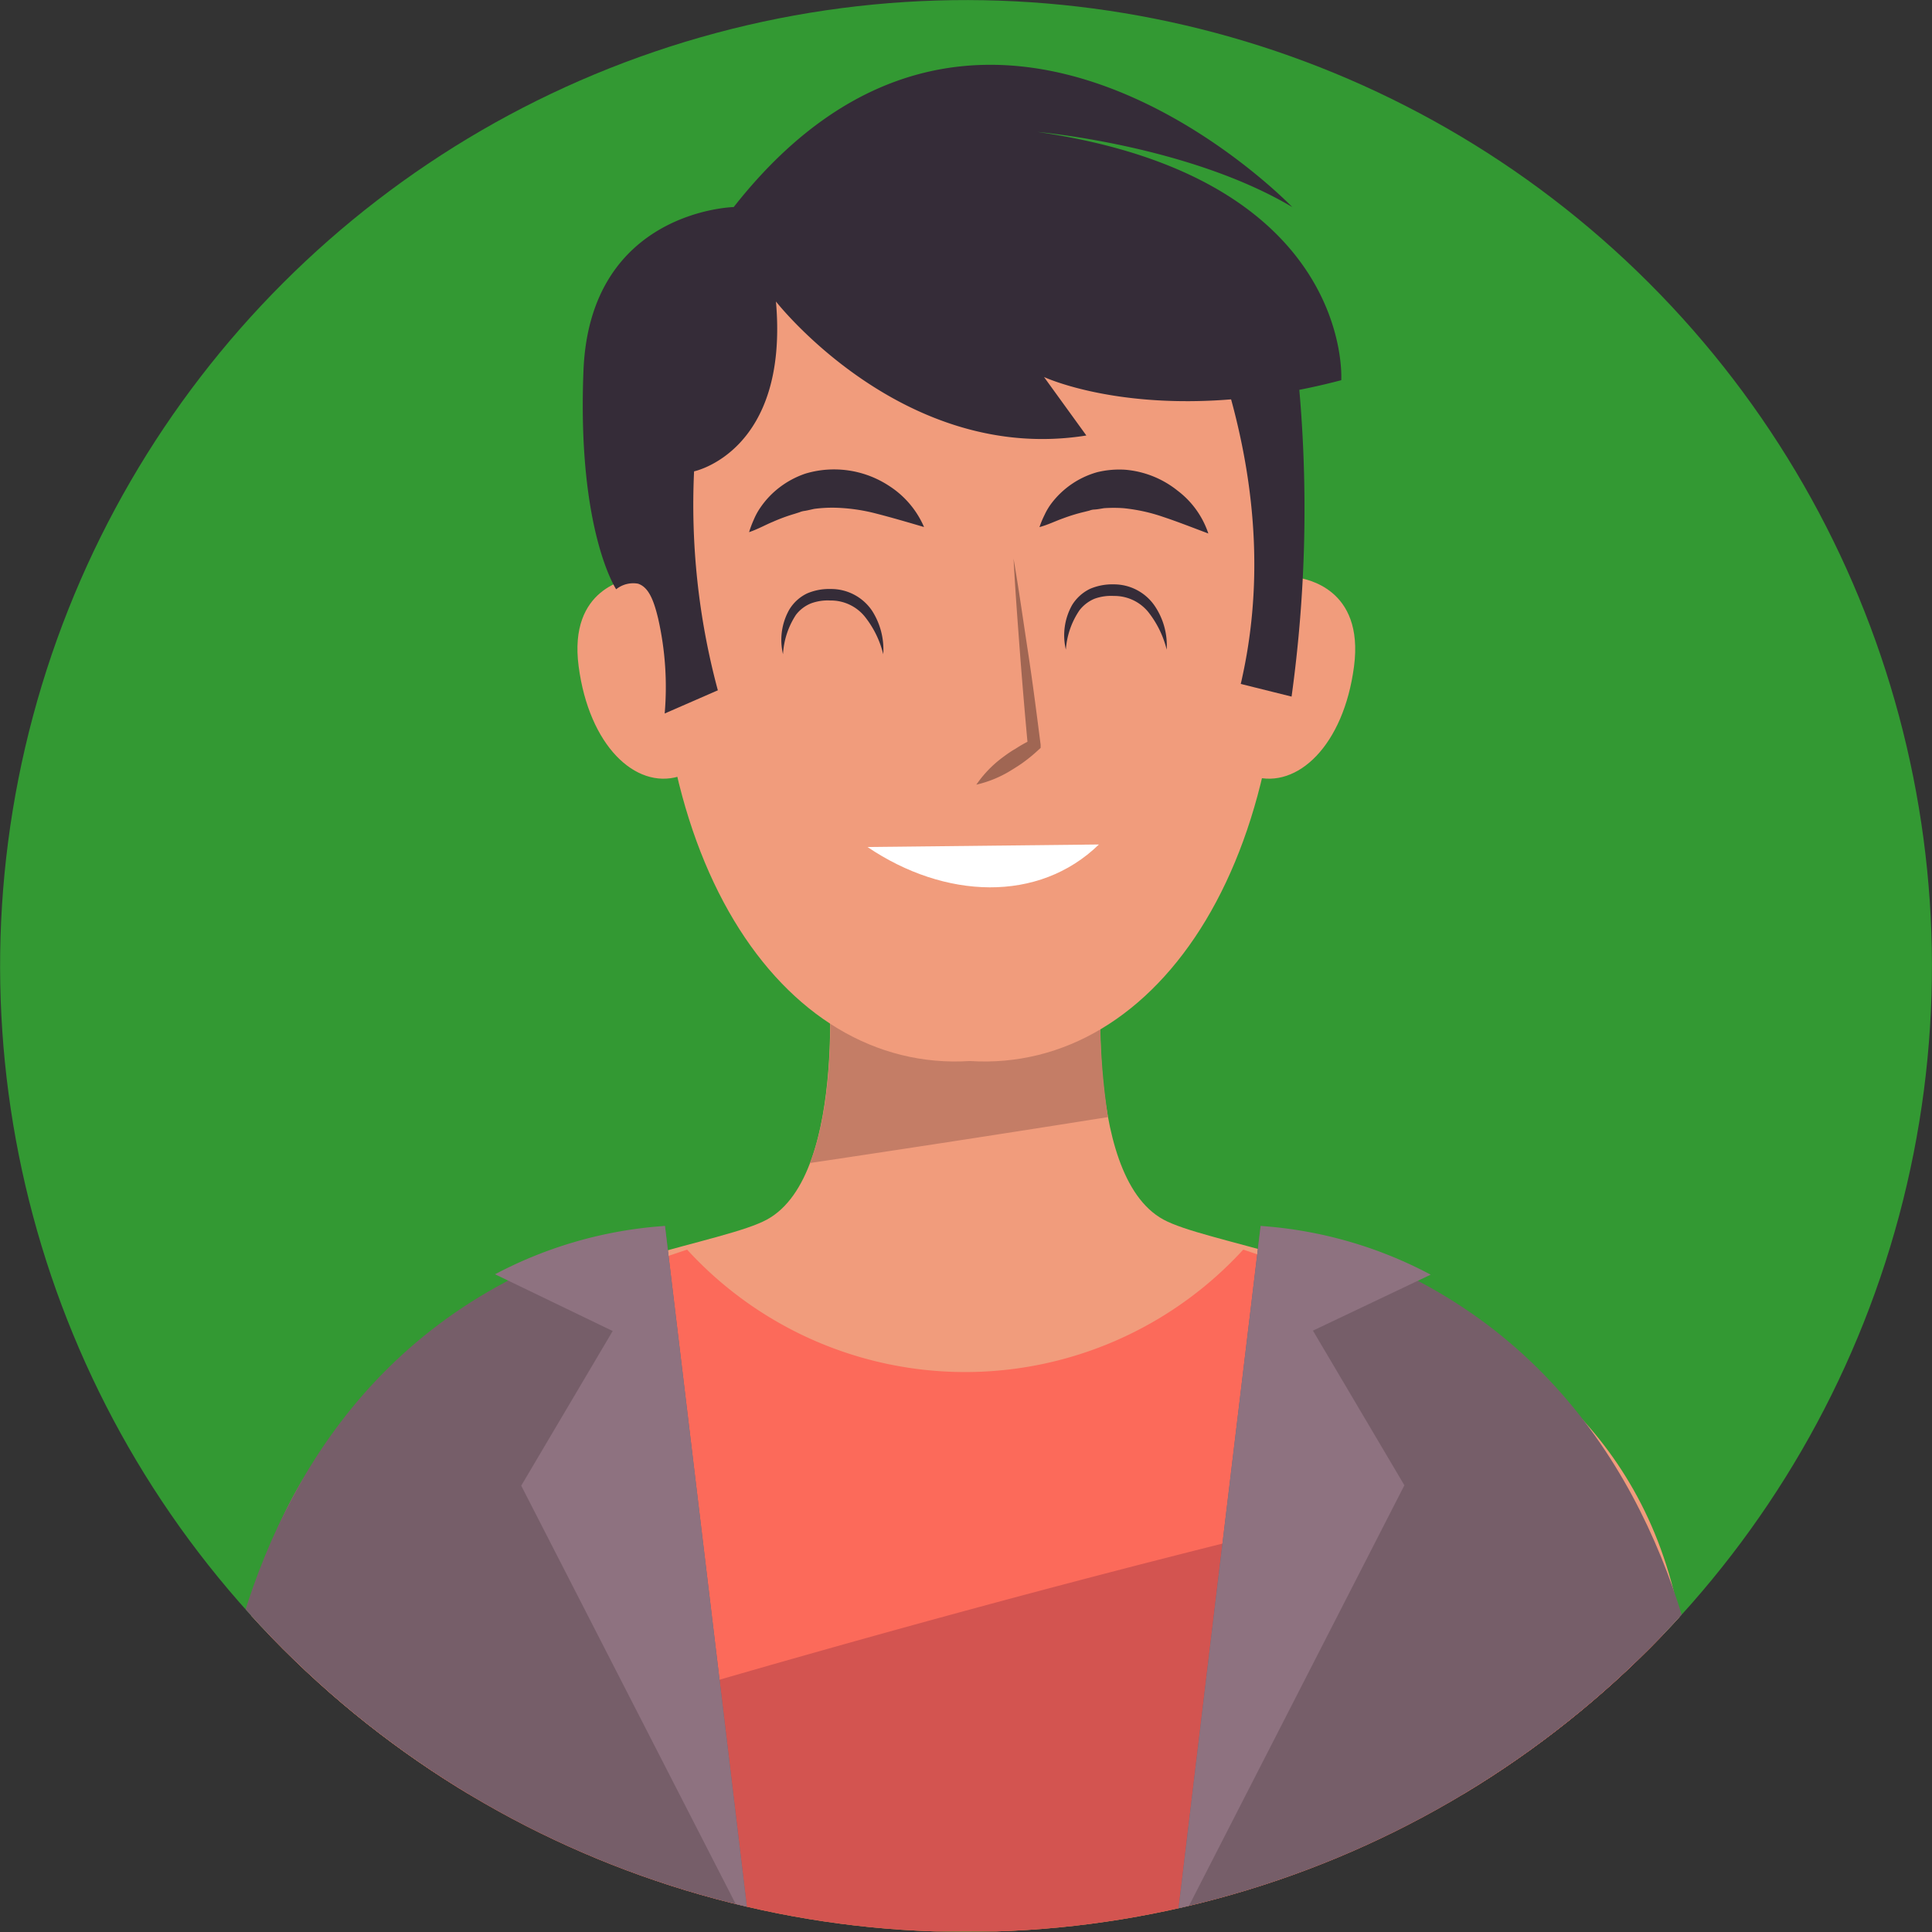 <svg xmlns="http://www.w3.org/2000/svg" xmlns:xlink="http://www.w3.org/1999/xlink" viewBox="0 0 199.86 199.86"><rect x="0" y="0" width="199.86" height="199.86" fill="#333333" stroke="none"/><defs><style>.cls-1{fill:#393;}.cls-2{clip-path:url(#clip-path);}.cls-3{fill:#f19c7c;}.cls-4{fill:#c47d66;}.cls-5{fill:#fc6a5a;}.cls-6{fill:#d35450;}.cls-7{fill:#765e69;}.cls-8{fill:#8e7280;}.cls-9{fill:#a06653;}.cls-10{fill:#fff;}.cls-11{fill:#352c38;}</style><clipPath id="clip-path"><circle class="cls-1" cx="99.93" cy="99.93" r="99.92" transform="translate(-41.39 99.93) rotate(-45)"/></clipPath></defs><g id="Layer_2" data-name="Layer 2"><g id="Layer_1-2" data-name="Layer 1"><circle class="cls-1" cx="99.93" cy="99.93" r="99.92" transform="translate(-41.39 99.93) rotate(-45)"/><g class="cls-2"><path class="cls-3" d="M120.35,126.16c-8.59-4.69-6.25-27.36-6.25-27.36l-12.88.83V98.8l-1.37.41-1.38-.41v.83L85.59,98.8s2.35,22.67-6.25,27.36-59.41,7-53.94,59.4H174.29C179.76,133.19,129,130.85,120.35,126.16Z"/><path class="cls-4" d="M83.79,120.31q15.42-2.3,30.83-4.75a68.92,68.92,0,0,1-.52-16.76l-12.88.83V98.8l-1.37.41-1.38-.41v.83L85.59,98.8S87,112,83.79,120.31Z"/><path class="cls-5" d="M128.61,129.27a39,39,0,0,1-57.53,0c-16.92,5.65-50.16,17.26-45.68,70.53H174.29C178.77,146.53,145.53,134.92,128.61,129.27Z"/><path class="cls-6" d="M25,188.74a108.8,108.8,0,0,0,.37,11.06H174.29c1.94-23.12-3.22-38.38-11.07-48.73C116.75,161.16,70.76,174.31,25,188.74Z"/><path class="cls-7" d="M68.79,126.82l8.78,73H21.48S15.4,137.73,68.79,126.82Z"/><path class="cls-8" d="M68.79,126.82l8.78,73L53.92,153.69l9.46-16-12.17-5.87A43.86,43.86,0,0,1,68.79,126.82Z"/><path class="cls-7" d="M130.41,126.82l-8.78,73h56.09S183.8,137.73,130.41,126.82Z"/><path class="cls-8" d="M130.41,126.82l-8.78,73,23.65-46.17-9.46-16L148,131.86A43.85,43.85,0,0,0,130.41,126.82Z"/><path class="cls-3" d="M74.67,65.61c-2.53-7.86-8.53-6-9.1-5.85s-6.79,1-5.71,9.18,5.85,12.7,10.33,11.39C74.81,79.6,77.22,73.52,74.67,65.61Z"/><path class="cls-3" d="M125.25,65.61c2.54-7.86,8.54-6,9.1-5.85s6.79,1,5.72,9.18-5.86,12.7-10.34,11.39C125.12,79.6,122.71,73.52,125.25,65.61Z"/><path class="cls-3" d="M68.52,53.7c3.14-34.45,29.34-32.52,31.81-32.26,2.47-.26,28.66-2.19,31.8,32.26,3.16,34.67-12.28,57.3-31.8,56.06C80.8,111,65.36,88.37,68.52,53.7Z"/><path class="cls-9" d="M101,81.17a12,12,0,0,1,2.56-2.7c.48-.36,1-.74,1.47-1a13.82,13.82,0,0,1,1.59-.9l-.29.62q-.45-4.85-.82-9.69c-.24-3.23-.49-6.46-.66-9.71.55,3.2,1,6.41,1.49,9.62s.9,6.42,1.31,9.63l0,.33-.32.29A15.39,15.39,0,0,1,106,78.76c-.49.37-1,.68-1.52,1A11.81,11.81,0,0,1,101,81.17Z"/><path class="cls-10" d="M113.68,87.36c-6.23,6.06-15.94,5.67-23.94.26"/><path class="cls-11" d="M125,55.19c-1.73-.65-3.23-1.24-4.68-1.72a18,18,0,0,0-4.11-.9,14.38,14.38,0,0,0-2,0c-.33.05-.66.12-1,.14a1.5,1.5,0,0,0-.51.11l-.52.13a18.12,18.12,0,0,0-2.2.67c-.77.27-1.52.65-2.45.91a10,10,0,0,1,.53-1.27,6.45,6.45,0,0,1,.71-1.19,9,9,0,0,1,4.72-3.22,9.57,9.57,0,0,1,3-.25,10,10,0,0,1,5.33,2.16A9.19,9.19,0,0,1,125,55.19Z"/><path class="cls-11" d="M95.59,54.52c-1.81-.53-3.41-1-4.94-1.39a18.65,18.65,0,0,0-4.35-.61,14.32,14.32,0,0,0-2.06.12c-.34.07-.68.16-1,.21a2,2,0,0,0-.53.14l-.53.17a18,18,0,0,0-2.23.82c-.78.32-1.52.75-2.46,1.07a11.14,11.14,0,0,1,.5-1.32,6.62,6.62,0,0,1,.69-1.25,9,9,0,0,1,2-2.09A9.34,9.34,0,0,1,83.3,49a10.19,10.19,0,0,1,3-.44A10.35,10.35,0,0,1,92,50.28,9.54,9.54,0,0,1,95.59,54.52Z"/><path class="cls-11" d="M91.37,67.68a10.08,10.08,0,0,0-1.93-3.92,4.52,4.52,0,0,0-3.55-1.64,5,5,0,0,0-2,.3,3.72,3.72,0,0,0-1.55,1.18A8.26,8.26,0,0,0,81,67.68a6.38,6.38,0,0,1,.64-4.6,4.34,4.34,0,0,1,1.87-1.7,5.82,5.82,0,0,1,2.45-.45,5.11,5.11,0,0,1,4.26,2.26A7.44,7.44,0,0,1,91.37,67.68Z"/><path class="cls-11" d="M120.69,67.2a10.22,10.22,0,0,0-1.93-3.92,4.52,4.52,0,0,0-3.54-1.63,5,5,0,0,0-2,.29,3.83,3.83,0,0,0-1.55,1.19,8.26,8.26,0,0,0-1.41,4.07,6.4,6.4,0,0,1,.64-4.6,4.44,4.44,0,0,1,1.87-1.69,5.86,5.86,0,0,1,2.45-.46,5.11,5.11,0,0,1,4.26,2.27A7.28,7.28,0,0,1,120.69,67.2Z"/><path class="cls-11" d="M80.27,31.19s13.18,16.9,32.11,13.86L108,39s11.49,5.4,30.75.33c0,0,1.35-20.95-31.42-25.68,0,0,15.54,1.35,26.35,7.77,0,0-31.76-33.11-57.78,0,0,0-14.87.34-15.54,16.9s3.38,22.64,3.38,22.64A2.81,2.81,0,0,1,66,60.38c1.07.35,1.61,1.63,2.08,3.59a32,32,0,0,1,.68,9.84l5.5-2.4-.06-.22a73.83,73.83,0,0,1-2.4-22.43S81.63,46.74,80.27,31.19Z"/><path class="cls-11" d="M134,36.26a142.42,142.42,0,0,1,.89,20.45,142.4,142.4,0,0,1-1.28,15.35l-5.26-1.31c.06-.23.11-.46.16-.7,1.83-8.35,2-18.79-1.94-31.42Z"/></g></g></g></svg>